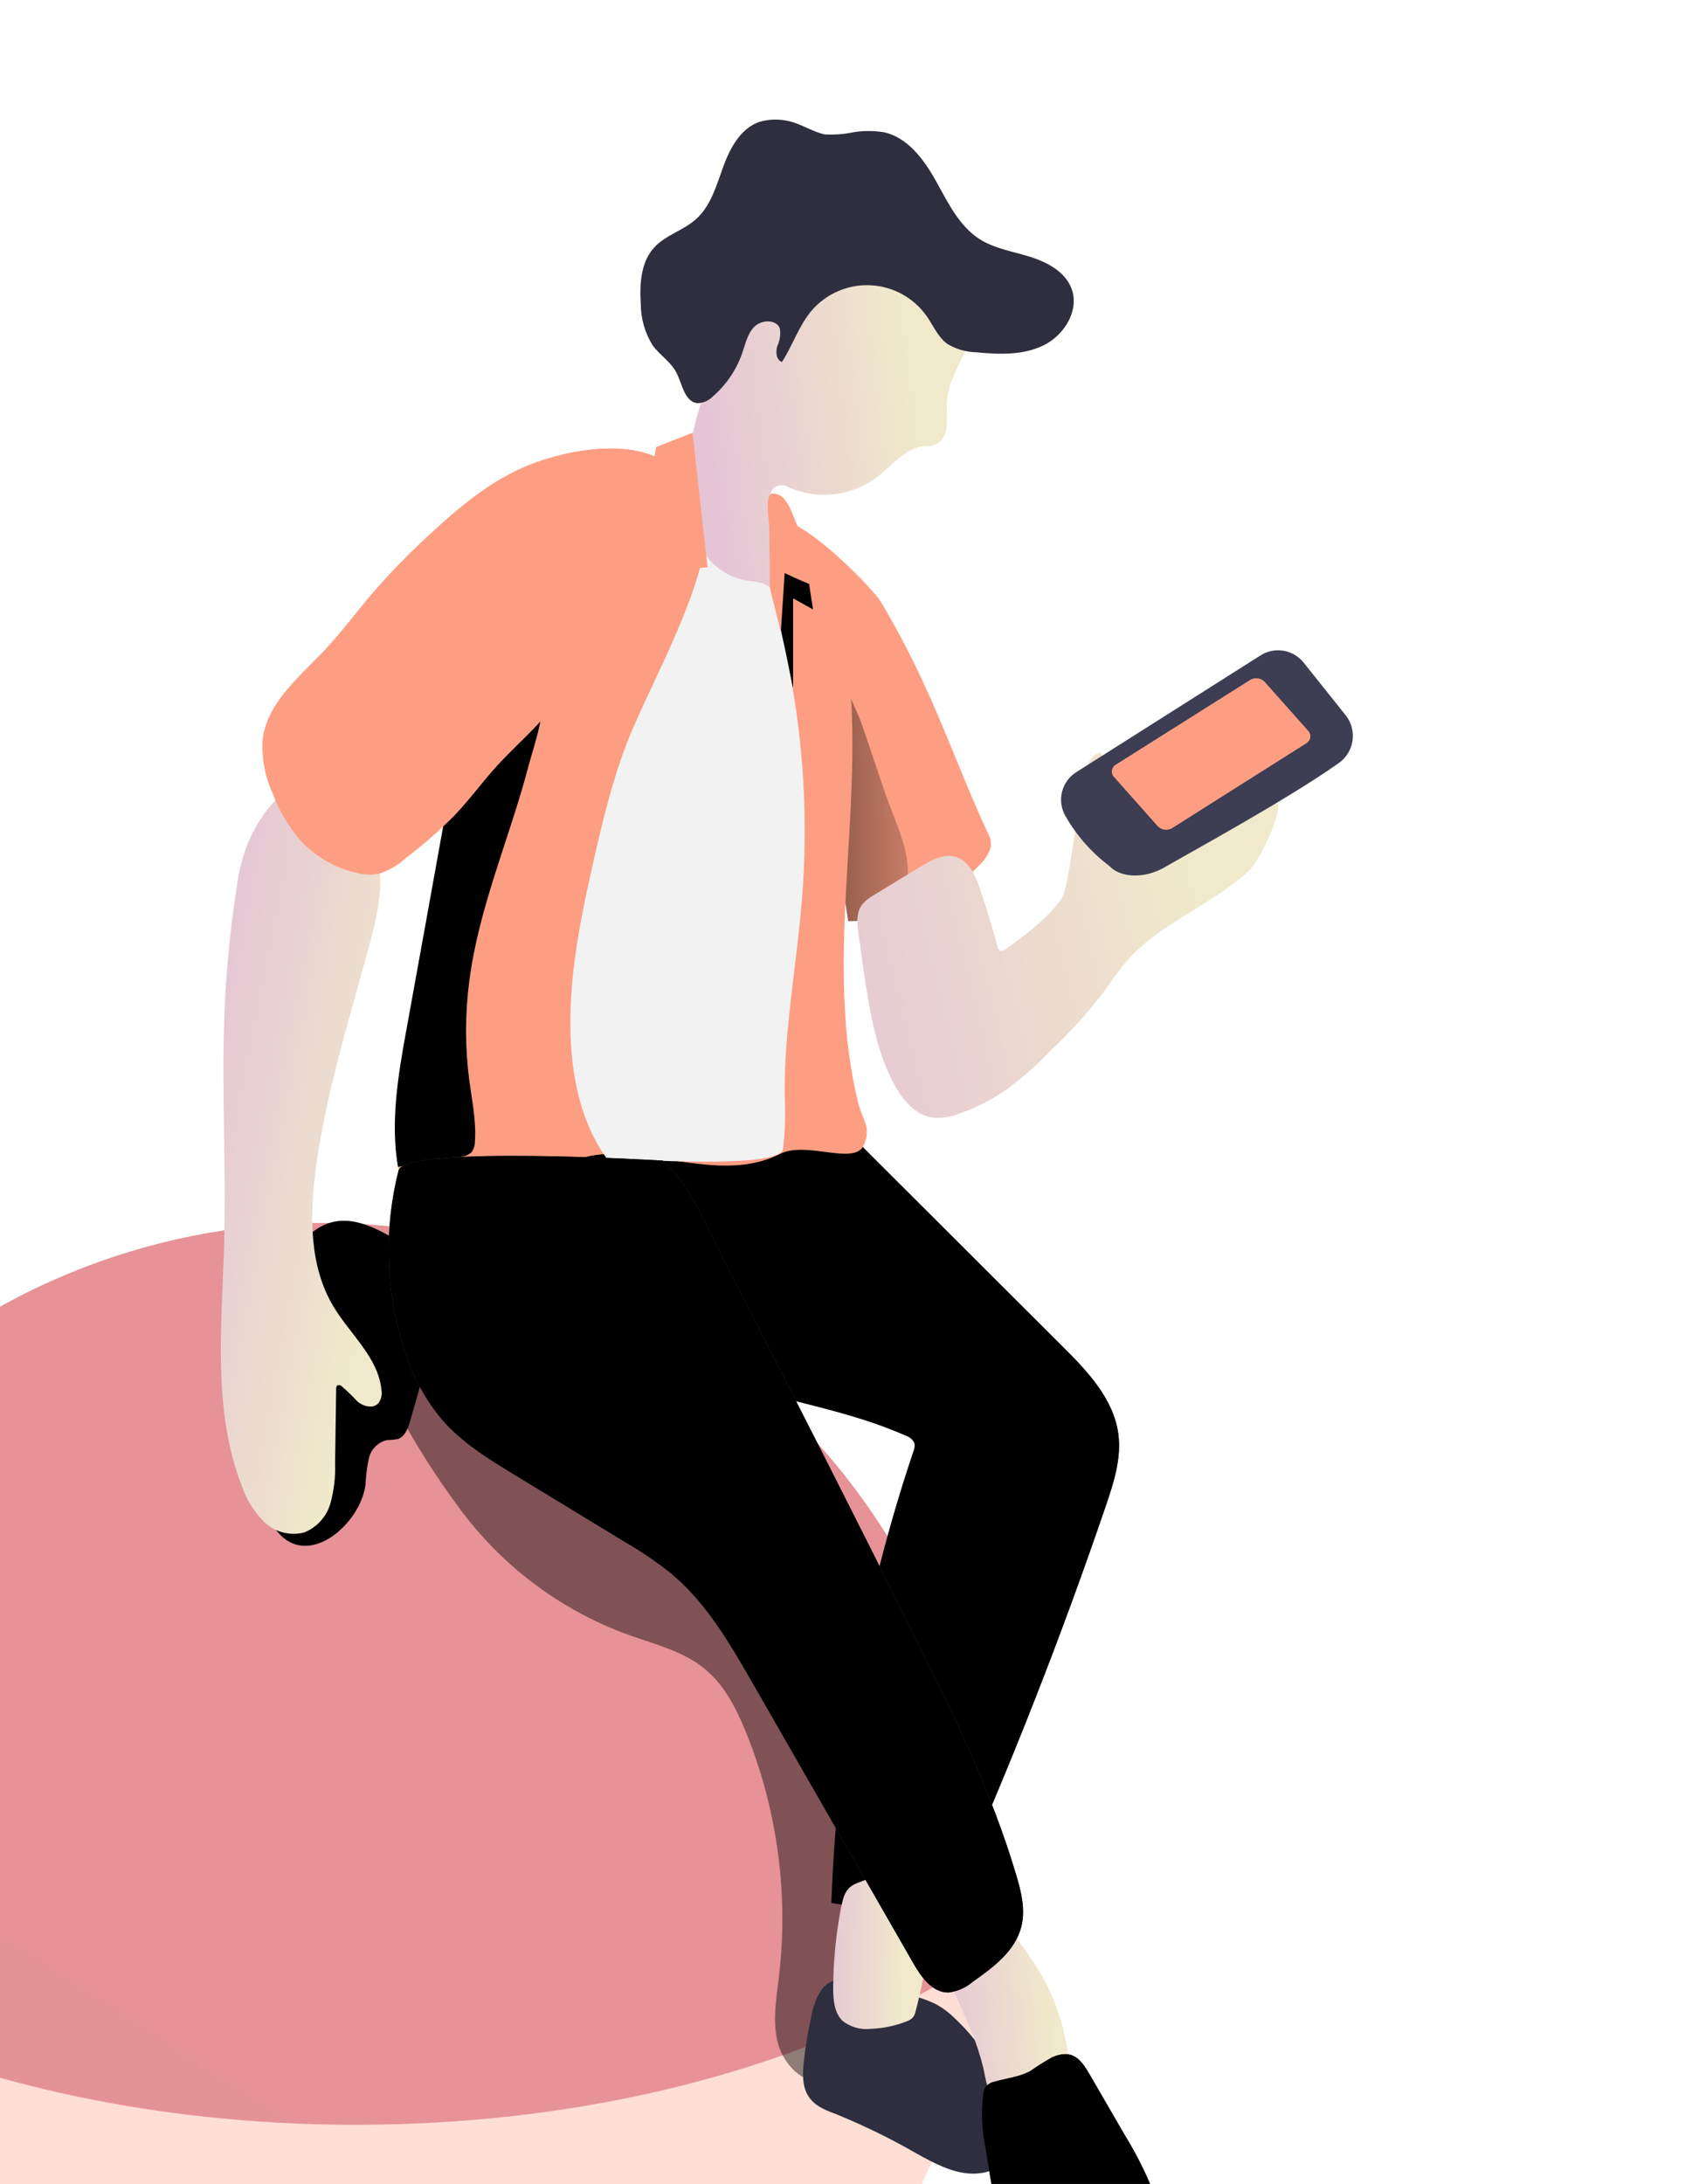 <svg width="256" height="329" viewBox="0 0 256 329" fill="none" xmlns="http://www.w3.org/2000/svg">
<path d="M148.95 128.48C148.664 129.083 148.275 129.632 147.8 130.1C143.989 134.126 139.055 136.913 133.64 138.1C131.728 138.54 129.772 138.762 127.81 138.76C126.66 131.34 125.49 123.91 124.59 116.46C123.88 110.64 123.35 104.83 123.1 98.99C122.93 95.33 115 82.57 116.62 79.15C118.41 75.39 131.3 88.26 132.75 90.71C140.8 104.21 143.69 114.65 149.21 126.26C149.419 127.005 149.326 127.803 148.95 128.48Z" fill="#FD9E82"/>
<path d="M134.94 136.74C134.554 137.242 134.118 137.705 133.64 138.12C131.728 138.56 129.772 138.782 127.81 138.78C126.66 131.36 125.49 123.93 124.59 116.48C124.93 110.627 125.547 104.797 126.44 98.99C126.06 101.42 129.05 106.72 129.86 109.1L133.37 119.47C135.2 124.88 139.11 131.46 134.94 136.74Z" fill="url(#paint0_linear)"/>
<path d="M130.63 149.43C131.43 154.31 132.45 159.25 134.86 163.57C136.1 165.79 137.95 167.97 140.46 168.36C141.856 168.492 143.263 168.283 144.56 167.75C147.248 166.825 149.783 165.504 152.08 163.83C154.275 162.147 156.344 160.305 158.27 158.32C161.135 155.616 163.786 152.694 166.2 149.58C167.31 148.08 168.32 146.5 169.53 145.07C174.53 139.12 182.53 136.45 188.2 131.14C189.73 129.72 192.83 123.22 192.6 121.14C190.52 119.94 186.25 124.77 183.95 125.47C181.65 126.17 179.5 127.31 177.19 127.96C174.424 128.731 171.505 128.769 168.72 128.07C167.78 127.83 166.66 113 165.72 113.34C165.247 113.538 164.823 113.839 164.48 114.22C162.54 116.22 161.48 133.29 159.87 135.51C157.66 138.51 154.6 140.79 151.57 142.97C151.3 143.16 150.96 143.36 150.66 143.21C150.561 143.136 150.478 143.044 150.416 142.937C150.354 142.83 150.315 142.712 150.3 142.59C149.51 139.66 148.62 136.75 147.65 133.88C146.97 131.88 146.01 129.68 144 129.08C142.21 128.55 140.35 129.56 138.75 130.53C136.69 131.79 134.61 133.03 132.56 134.3C131.42 135 130.04 135.68 129.5 136.97C128.84 138.52 129.4 140.66 129.59 142.25C129.89 144.66 130.24 147.05 130.63 149.43Z" fill="url(#paint1_linear)"/>
<path d="M148.88 285.44C148.88 288.5 148.73 291.51 148.46 294.5C146.127 320.088 134.055 343.802 114.737 360.743C95.419 377.684 70.332 386.558 44.659 385.531C18.985 384.504 -5.313 373.655 -23.215 355.225C-41.118 336.795 -51.258 312.192 -51.54 286.5C-51.54 286.16 -51.54 285.83 -51.54 285.5C-51.672 272.255 -49.178 259.116 -44.201 246.841C-39.224 234.566 -31.863 223.4 -22.544 213.988C-13.225 204.575 -2.133 197.103 10.091 192.004C22.316 186.904 35.43 184.279 48.675 184.279C61.92 184.279 75.034 186.904 87.259 192.004C99.483 197.103 110.575 204.575 119.894 213.988C129.213 223.4 136.574 234.566 141.551 246.841C146.528 259.116 149.022 272.255 148.89 285.5L148.88 285.44Z" fill="#FFDED5"/>
<path d="M148.88 285.44C148.88 288.5 148.73 291.51 148.46 294.5C125.4 310.19 91.46 320.09 53.61 320.09C9.61 320.09 -29.05 306.72 -51.54 286.45C-51.54 286.11 -51.54 285.78 -51.54 285.45C-51.672 272.205 -49.178 259.066 -44.201 246.791C-39.224 234.516 -31.863 223.35 -22.544 213.938C-13.225 204.525 -2.133 197.053 10.091 191.954C22.316 186.854 35.43 184.229 48.675 184.229C61.92 184.229 75.034 186.854 87.259 191.954C99.483 197.053 110.575 204.525 119.894 213.938C129.213 223.35 136.574 234.516 141.551 246.791C146.528 259.066 149.022 272.205 148.89 285.45L148.88 285.44Z" fill="url(#paint2_linear)"/>
<path d="M94.62 246.26C98.62 247.7 102.97 248.73 106.25 251.46C109.16 253.87 110.93 257.36 112.36 260.85C117.128 272.562 118.848 285.292 117.36 297.85C116.96 301.19 116.36 304.63 117.23 307.85C118.1 311.07 121.07 314.09 124.41 313.69C129.04 304.49 129.14 293.75 129.15 283.45C129.15 275.93 129.15 268.25 126.63 261.16C124.57 255.32 120.93 250.16 117.17 245.25C103.46 227.25 86.87 210.46 65.75 202.37C64.874 201.922 63.868 201.798 62.91 202.02C58.56 203.61 59.27 211.35 60.96 214.46C63.36 218.756 66.032 222.895 68.96 226.85C75.383 235.737 84.32 242.497 94.62 246.26Z" fill="url(#paint3_linear)"/>
<path d="M55.07 223.66C55.129 222.314 55.303 220.976 55.59 219.66C55.744 219.007 56.074 218.409 56.545 217.931C57.016 217.453 57.609 217.114 58.26 216.95C58.809 216.935 59.357 216.885 59.9 216.8C61.01 216.46 61.48 215.17 61.8 214.06L65.35 201.66C66.03 199.26 66.72 196.74 66.2 194.31C65.38 190.51 61.89 187.94 58.49 186.08C56.02 184.72 53.24 183.51 50.49 184.02C46.23 184.81 43.76 189.21 42.17 193.24C40.319 197.558 39.181 202.148 38.8 206.83C38.52 212.24 38.06 225.49 41.41 230.22C46.05 236.86 54.33 229.66 55.07 223.66Z" fill="url(#paint4_linear)"/>
<path d="M109.01 208.01C118.08 211.08 127.75 212.37 136.49 216.28C136.772 216.365 137.032 216.508 137.256 216.699C137.48 216.89 137.662 217.125 137.79 217.39C137.866 217.823 137.811 218.269 137.63 218.67C130.249 240.621 126.086 263.526 125.27 286.67C130.499 287.611 135.844 287.729 141.11 287.02C141.702 286.983 142.275 286.801 142.78 286.49C143.265 286.065 143.631 285.52 143.84 284.91C152.3 265.917 159.893 246.567 166.62 226.86C167.81 223.37 168.99 219.72 168.51 216.06C167.82 210.73 163.81 206.53 160 202.74L130.31 173.12C129.555 172.269 128.628 171.587 127.59 171.12C126.396 170.765 125.133 170.703 123.91 170.94C112.2 172.39 96.21 172.84 74.69 171.94C71.9 171.82 85.69 187.71 86.84 190.76C87.76 193.18 90.67 196.3 92.45 198.18C96.91 202.86 102.93 205.95 109.01 208.01Z" fill="#525263"/>
<path d="M109.01 208.01C118.08 211.08 127.75 212.37 136.49 216.28C136.772 216.365 137.032 216.508 137.256 216.699C137.48 216.89 137.662 217.125 137.79 217.39C137.866 217.823 137.811 218.269 137.63 218.67C130.249 240.621 126.086 263.526 125.27 286.67C130.499 287.611 135.844 287.729 141.11 287.02C141.702 286.983 142.275 286.801 142.78 286.49C143.265 286.065 143.631 285.52 143.84 284.91C152.3 265.917 159.893 246.567 166.62 226.86C167.81 223.37 168.99 219.72 168.51 216.06C167.82 210.73 163.81 206.53 160 202.74L130.31 173.12C129.555 172.269 128.628 171.587 127.59 171.12C126.396 170.765 125.133 170.703 123.91 170.94C112.2 172.39 96.21 172.84 74.69 171.94C71.9 171.82 85.69 187.71 86.84 190.76C87.76 193.18 90.67 196.3 92.45 198.18C96.91 202.86 102.93 205.95 109.01 208.01Z" fill="url(#paint5_linear)"/>
<path d="M123.75 299.8C123.022 300.934 122.528 302.202 122.3 303.53C121.767 305.854 121.373 308.209 121.12 310.58C120.92 312.42 120.85 314.42 121.9 315.93C122.95 317.44 124.68 317.99 126.3 318.62C130.378 320.298 134.34 322.246 138.16 324.45C140.74 325.87 143.43 327.34 146.37 327.45C149.31 327.56 152.56 325.95 153.23 323.09C153.462 321.713 153.345 320.3 152.89 318.98C151.285 313.242 148.137 308.054 143.79 303.98C143.028 303.236 142.178 302.588 141.26 302.05C140.379 301.595 139.458 301.22 138.51 300.93C135.839 299.953 133.102 299.168 130.32 298.58C127.89 298.19 125.43 297.47 123.75 299.8Z" fill="#2E2E3F"/>
<path d="M123.75 299.8C123.022 300.934 122.528 302.202 122.3 303.53C121.767 305.854 121.373 308.209 121.12 310.58C120.92 312.42 120.85 314.42 121.9 315.93C122.95 317.44 124.68 317.99 126.3 318.62C130.378 320.298 134.34 322.246 138.16 324.45C140.74 325.87 143.43 327.34 146.37 327.45C149.31 327.56 152.56 325.95 153.23 323.09C153.462 321.713 153.345 320.3 152.89 318.98C151.285 313.242 148.137 308.054 143.79 303.98C143.028 303.236 142.178 302.588 141.26 302.05C140.379 301.595 139.458 301.22 138.51 300.93C135.839 299.953 133.102 299.168 130.32 298.58C127.89 298.19 125.43 297.47 123.75 299.8Z" fill="url(#paint6_linear)"/>
<path d="M126.72 287.42C125.962 291.376 125.567 295.392 125.54 299.42C125.54 301.19 125.66 303.15 126.93 304.42C128.132 305.375 129.664 305.814 131.19 305.64C133.029 305.572 134.844 305.197 136.56 304.53C136.941 304.411 137.285 304.198 137.56 303.91C137.763 303.626 137.903 303.302 137.97 302.96C139.496 297.236 140.306 291.344 140.38 285.42C140.477 284.491 140.285 283.555 139.83 282.74C138.88 281.41 136.91 281.47 135.31 281.79C133.262 282.229 131.254 282.841 129.31 283.62C127.47 284.26 127.09 285.52 126.72 287.42Z" fill="url(#paint7_linear)"/>
<path d="M146.44 306.22C147.163 307.997 147.751 309.825 148.2 311.69C148.51 313.14 148.69 314.69 149.62 315.85C150.8 317.3 152.85 317.67 154.72 317.7C156.261 317.787 157.802 317.527 159.23 316.94C159.973 316.649 160.594 316.112 160.99 315.42C161.268 314.736 161.364 313.992 161.27 313.26C161.124 308.179 159.857 303.194 157.56 298.66C156.243 296.317 154.759 294.071 153.12 291.94C152.602 290.982 151.73 290.264 150.69 289.94C150.155 289.921 149.622 290.009 149.122 290.2C148.623 290.391 148.166 290.68 147.78 291.05C146.13 292.29 142.5 294.36 142.88 296.71C143.36 299.84 145.32 303.25 146.44 306.22Z" fill="url(#paint8_linear)"/>
<path d="M158.56 309.91C157.428 310.543 156.33 311.234 155.27 311.98C153.62 312.89 151.68 313.07 149.87 313.59C149.392 313.682 148.953 313.915 148.61 314.26C148.361 314.597 148.205 314.994 148.16 315.41C147.82 318.14 147.932 320.907 148.49 323.6C149.41 329.427 150.483 335.23 151.71 341.01C152.22 343.39 152.83 345.9 154.56 347.61C156.29 349.32 158.92 349.91 161.38 349.98C163.682 350.112 165.981 349.683 168.08 348.73C169.75 347.836 171.196 346.577 172.311 345.046C173.426 343.516 174.181 341.753 174.52 339.89C175.171 336.144 174.712 332.289 173.2 328.8C172.173 326.414 170.977 324.105 169.62 321.89C167.82 318.797 166.027 315.703 164.24 312.61C162.88 310.25 161.64 308.6 158.56 309.91Z" fill="#2E2E3F"/>
<path d="M158.56 309.91C157.428 310.543 156.33 311.234 155.27 311.98C153.62 312.89 151.68 313.07 149.87 313.59C149.392 313.682 148.953 313.915 148.61 314.26C148.361 314.597 148.205 314.994 148.16 315.41C147.82 318.14 147.932 320.907 148.49 323.6C149.41 329.427 150.483 335.23 151.71 341.01C152.22 343.39 152.83 345.9 154.56 347.61C156.29 349.32 158.92 349.91 161.38 349.98C163.682 350.112 165.981 349.683 168.08 348.73C169.75 347.836 171.196 346.577 172.311 345.046C173.426 343.516 174.181 341.753 174.52 339.89C175.171 336.144 174.712 332.289 173.2 328.8C172.173 326.414 170.977 324.105 169.62 321.89C167.82 318.797 166.027 315.703 164.24 312.61C162.88 310.25 161.64 308.6 158.56 309.91Z" fill="url(#paint9_linear)"/>
<path d="M37.4 126.87C36.525 129.072 35.94 131.378 35.66 133.73C34.709 139.821 34.101 145.961 33.84 152.12C33.34 163.88 34.1 175.66 33.77 187.42C33.43 199.65 31.99 212.33 36.39 223.74C37.075 225.811 38.232 227.693 39.77 229.24C40.548 230.001 41.508 230.551 42.557 230.838C43.607 231.125 44.713 231.139 45.77 230.88C46.727 230.512 47.585 229.927 48.279 229.173C48.973 228.418 49.483 227.514 49.77 226.53C50.321 224.559 50.564 222.515 50.49 220.47L50.65 209.29C50.65 209.06 50.65 208.79 50.88 208.69C50.976 208.657 51.08 208.649 51.18 208.669C51.28 208.688 51.373 208.733 51.45 208.8C52.31 209.543 53.128 210.335 53.9 211.17C54.79 211.89 56.21 212.24 57 211.41C57.219 211.119 57.374 210.785 57.455 210.43C57.536 210.075 57.541 209.707 57.47 209.35C56.99 204.51 52.77 201.02 50.26 196.85C46.64 190.85 46.64 183.29 47.55 176.31C48.68 167.57 51.04 159.04 53.39 150.54L55.39 143.35C56.9 137.89 58.39 131.93 56.19 126.7C55.307 124.691 53.961 122.92 52.264 121.529C50.566 120.139 48.563 119.17 46.42 118.7C42.24 117.93 38.91 123.47 37.4 126.87Z" fill="url(#paint10_linear)"/>
<path d="M130.24 172.34C128.95 175.81 121.67 171.76 117.51 173.84C109.57 177.84 100.51 173.73 91.66 173.84C82.24 174.01 75.74 183.29 66.39 184.47C65.71 184.61 65.01 184.61 64.33 184.47C63.04 184.09 62.28 182.8 61.73 181.59C60.923 179.723 60.346 177.766 60.01 175.76C58.85 169.12 60.01 162 61.25 155.25C62.29 149.53 63.327 143.807 64.36 138.08C65.56 131.413 66.77 124.707 67.99 117.96C68.701 113.509 69.704 109.11 70.99 104.79C71.23 104.04 71.48 103.31 71.75 102.59C74.076 96.725 76.882 91.063 80.14 85.66C82.14 82.19 84.14 78.66 87.23 76.03C90.68 73.12 95.13 71.67 99.6 70.97C103.62 70.212 107.765 70.453 111.67 71.67C113.9 72.45 114.74 74.81 116.51 76.26C118.754 77.922 120.756 79.888 122.46 82.1C124.191 84.771 125.427 87.731 126.11 90.84C132.38 115.22 123.31 141.52 129.27 165.97C129.95 168.84 131.27 169.6 130.24 172.34Z" fill="#FD9E82"/>
<path d="M121.72 86.7L122.5 91.81L119.5 90.14V103.68L116.08 88.64L119.39 83.82L121.72 86.7Z" fill="url(#paint11_linear)"/>
<path d="M96.32 86.37L98.21 87.37L101.21 89.98L93.21 111.44C93.21 111.44 104.83 93.56 105.21 84.44C105.445 78.83 104.746 73.22 103.14 67.84L96.32 86.37Z" fill="url(#paint12_linear)"/>
<path d="M70.7 147.88C70.065 152.793 70.065 157.767 70.7 162.68C71.11 165.77 71.77 168.85 71.56 171.95C71.57 172.556 71.376 173.147 71.01 173.63C70.54 174.012 69.964 174.239 69.36 174.28C66.233 174.773 63.103 175.277 59.97 175.79C58.81 169.15 59.97 162.03 61.21 155.28C62.25 149.56 63.287 143.837 64.32 138.11C65.52 131.443 66.73 124.737 67.95 117.99C68.662 113.539 69.664 109.14 70.95 104.82C71.19 104.07 71.44 103.34 71.71 102.62C74.81 100.9 79.12 99.62 81.04 102.4C83.04 105.4 80.41 112.4 79.63 115.4C76.79 126.27 72.13 136.66 70.7 147.88Z" fill="url(#paint13_linear)"/>
<path d="M142.63 61.18C142.734 62.423 142.697 63.675 142.52 64.91C142.419 65.526 142.112 66.089 141.648 66.507C141.185 66.925 140.593 67.173 139.97 67.21C136.85 66.98 134.6 69.97 132.12 71.89C130.174 73.348 127.864 74.242 125.444 74.473C123.024 74.704 120.586 74.263 118.4 73.2C117.966 73.044 117.488 73.061 117.065 73.247C116.643 73.433 116.308 73.774 116.13 74.2C115.818 75.082 115.749 76.032 115.93 76.95L117.08 87.89C117.3 90 117.32 92.58 115.53 93.72C113.74 94.86 111.62 93.87 110.14 92.58C107.814 90.343 106.131 87.521 105.27 84.41C103.315 78.108 103.034 71.404 104.456 64.96C105.878 58.517 108.954 52.554 113.38 47.66C115.042 45.803 116.99 44.223 119.15 42.98C121.411 41.806 123.84 40.987 126.35 40.55C128.596 40.02 130.919 39.891 133.21 40.17C136.287 40.729 139.085 42.312 141.15 44.66C142.67 46.32 144.15 51.27 145.75 52.08C144.56 55.1 142.68 57.77 142.63 61.18Z" fill="url(#paint14_linear)"/>
<path d="M118.83 18.24C117.364 17.897 115.834 17.942 114.39 18.37C111.57 19.37 109.99 22.32 108.97 25.13C107.95 27.94 107.11 31.01 104.89 33C102.98 34.72 100.27 35.41 98.55 37.31C96.55 39.52 96.36 42.79 96.55 45.76C96.55 47.988 97.177 50.172 98.36 52.06C99.42 53.5 101.05 54.5 101.88 56.06C102.82 57.85 103.14 60.62 105.16 60.74C106.002 60.697 106.798 60.341 107.39 59.74C109.432 57.975 110.971 55.702 111.85 53.15C112.34 51.73 112.66 50.15 113.74 49.15C114.82 48.15 117.02 48.09 117.51 49.51C117.648 50.413 117.508 51.337 117.11 52.16C116.85 53.04 116.96 54.23 117.82 54.53C119.44 52.03 120.35 49.09 122.27 46.82C123.359 45.543 124.727 44.533 126.267 43.866C127.807 43.199 129.479 42.894 131.156 42.973C132.832 43.052 134.469 43.514 135.939 44.323C137.41 45.132 138.676 46.266 139.64 47.64C140.64 49.07 141.32 50.77 142.72 51.79C144.039 52.594 145.546 53.035 147.09 53.07C150.53 53.41 154.17 53.54 157.27 52.01C160.37 50.48 162.66 46.77 161.47 43.52C160.53 40.97 157.85 39.52 155.25 38.7C152.65 37.88 149.87 37.47 147.58 36.01C144.47 34.01 142.81 30.45 141 27.22C139.19 23.99 136.74 20.67 133.12 19.91C131.642 19.68 130.138 19.68 128.66 19.91C127.218 20.216 125.742 20.33 124.27 20.25C122.47 19.88 120.73 18.66 118.83 18.24Z" fill="#2E2E3F"/>
<path d="M118.83 100.41C121.114 111.978 121.787 123.807 120.83 135.56C120.04 145.34 118.16 155.05 118.23 164.86C118.377 167.619 118.293 170.385 117.98 173.13C117.54 175.85 99.3 174.81 96.64 174.78C92.16 174.72 97.84 180.78 94.47 177.86C89.18 173.25 86.82 166.06 86.17 159.08C85.24 149.13 87.28 139.17 89.5 129.42C91.04 122.67 92.68 115.9 95.44 109.55C98.86 101.7 104.27 91.71 106.01 83.32C106.26 82.09 102.01 77.62 103.84 77.68C105.03 77.68 104.47 79.53 104.68 80.45C105.055 81.851 105.773 83.136 106.77 84.19C108.165 85.819 110.054 86.946 112.15 87.4C113.5 87.65 115.04 87.59 116.02 88.55C117.21 89.71 117.02 91.97 117.36 93.55C117.85 95.81 118.37 98.1 118.83 100.41Z" fill="#F2F2F2"/>
<path d="M78.34 70.66C73.5 72.88 69.34 76.32 65.41 79.92C62.157 82.851 59.085 85.977 56.21 89.28C53.67 92.28 51.35 95.39 48.67 98.22C44.97 102.11 40.35 105.87 39.62 111.22C39.397 114.01 39.885 116.811 41.04 119.36C41.992 121.963 43.397 124.377 45.19 126.49C47.465 129.007 50.467 130.755 53.78 131.49C54.818 131.761 55.902 131.808 56.96 131.63C58.45 131.206 59.82 130.439 60.96 129.39C63.567 127.417 66.036 125.269 68.35 122.96C70.71 120.51 72.71 117.72 75.01 115.21C77.01 113.05 79.14 111.1 81.14 108.98C83.53 106.44 85.66 103.67 87.79 100.9C90.804 97.143 93.567 93.191 96.06 89.07C98.143 85.433 99.797 81.567 100.99 77.55C101.76 74.93 102.99 71.61 100.33 69.72C94.68 65.74 83.97 68.03 78.34 70.66Z" fill="#FD9E82"/>
<path d="M78.34 70.66C73.5 72.88 69.34 76.32 65.41 79.92C62.157 82.851 59.085 85.977 56.21 89.28C53.67 92.28 51.35 95.39 48.67 98.22C44.97 102.11 40.35 105.87 39.62 111.22C39.397 114.01 39.885 116.811 41.04 119.36C41.992 121.963 43.397 124.377 45.19 126.49C47.465 129.007 50.467 130.755 53.78 131.49C54.818 131.761 55.902 131.808 56.96 131.63C58.45 131.206 59.82 130.439 60.96 129.39C63.567 127.417 66.036 125.269 68.35 122.96C70.71 120.51 72.71 117.72 75.01 115.21C77.01 113.05 79.14 111.1 81.14 108.98C83.53 106.44 85.66 103.67 87.79 100.9C90.804 97.143 93.567 93.191 96.06 89.07C98.143 85.433 99.797 81.567 100.99 77.55C101.76 74.93 102.99 71.61 100.33 69.72C94.68 65.74 83.97 68.03 78.34 70.66Z" fill="#FD9E82"/>
<path d="M162.17 116.32C161.089 117.003 160.316 118.08 160.015 119.324C159.715 120.567 159.91 121.878 160.56 122.98C162.239 125.9 164.491 128.452 167.18 130.48C168.78 132.2 172.38 132.48 175.58 130.6C178.78 128.72 194.05 120.41 201.68 114.98C202.24 114.595 202.715 114.1 203.077 113.526C203.44 112.951 203.681 112.309 203.787 111.638C203.892 110.967 203.86 110.282 203.692 109.623C203.525 108.965 203.224 108.348 202.81 107.81L196.42 99.81C195.663 98.863 194.583 98.229 193.387 98.03C192.191 97.831 190.963 98.08 189.94 98.73L162.17 116.32Z" fill="#3D3D54"/>
<path d="M60.68 202.51C61.808 206.652 63.81 210.505 66.55 213.81C69.55 217.31 73.63 219.81 77.55 222.19L94.06 232.24C96.481 233.632 98.797 235.2 100.99 236.93C106.4 241.39 109.99 247.61 113.48 253.69L137.56 295.66C138.78 297.81 140.49 300.24 142.96 300.16C144.29 299.987 145.541 299.431 146.56 298.56C149.65 296.39 152.97 293.92 153.89 290.25C154.53 287.69 153.89 285 153.12 282.46C149.42 269.95 143.62 258.17 137.8 246.46C128.553 227.927 119.17 209.43 109.65 190.97C107.12 186.07 104.05 178.44 99.87 174.84C99.87 174.84 61.03 172.48 60.05 176.33C57.867 184.951 58.085 194.004 60.68 202.51Z" fill="#525263"/>
<path d="M60.68 202.51C61.808 206.652 63.81 210.505 66.55 213.81C69.55 217.31 73.63 219.81 77.55 222.19L94.06 232.24C96.481 233.632 98.797 235.2 100.99 236.93C106.4 241.39 109.99 247.61 113.48 253.69L137.56 295.66C138.78 297.81 140.49 300.24 142.96 300.16C144.29 299.987 145.541 299.431 146.56 298.56C149.65 296.39 152.97 293.92 153.89 290.25C154.53 287.69 153.89 285 153.12 282.46C149.42 269.95 143.62 258.17 137.8 246.46C128.553 227.927 119.17 209.43 109.65 190.97C107.12 186.07 104.05 178.44 99.87 174.84C99.87 174.84 61.03 172.48 60.05 176.33C57.867 184.951 58.085 194.004 60.68 202.51Z" fill="url(#paint15_linear)"/>
<path d="M104.36 65.18L98.87 67.35L95.54 85.98L106.61 85.48L104.36 65.18Z" fill="#FD9E82"/>
<path d="M115.98 85.03C115.98 85.87 115.98 86.71 115.98 87.55C115.98 87.914 116 88.278 116.04 88.64C116.1 89.007 116.18 89.371 116.28 89.73L117.66 95.17L118.23 86.33C119.86 87.12 121.53 87.84 123.23 88.47C123.102 87.145 122.764 85.849 122.23 84.63C121.23 82.07 120.31 79.5 119.23 76.99C118.978 76.32 118.612 75.697 118.15 75.15C117.917 74.879 117.624 74.665 117.294 74.526C116.964 74.388 116.607 74.327 116.25 74.35C115.25 74.77 115.88 78.52 115.89 79.35L115.98 85.03Z" fill="#FD9E82"/>
<path d="M196.88 111.94L176.56 124.79C176.204 124.982 175.793 125.047 175.395 124.975C174.997 124.902 174.635 124.696 174.37 124.39L167.91 117.11C167.777 116.986 167.674 116.833 167.609 116.664C167.544 116.494 167.518 116.312 167.533 116.131C167.549 115.95 167.605 115.775 167.698 115.619C167.791 115.463 167.918 115.33 168.07 115.23L188.43 102.39C188.786 102.198 189.197 102.133 189.595 102.205C189.993 102.278 190.355 102.484 190.62 102.79L197.08 110.06C197.211 110.187 197.311 110.342 197.373 110.513C197.435 110.684 197.457 110.868 197.438 111.049C197.419 111.23 197.359 111.404 197.262 111.559C197.165 111.713 197.035 111.844 196.88 111.94Z" fill="#FD9E82"/>
<defs>
<linearGradient id="paint0_linear" x1="106.47" y1="119.2" x2="147.51" y2="118.57" gradientUnits="userSpaceOnUse">
<stop offset="0.01"/>
<stop offset="0.13" stop-opacity="0.69"/>
<stop offset="1" stop-opacity="0"/>
</linearGradient>
<linearGradient id="paint1_linear" x1="116.5" y1="141" x2="177.988" y2="125.859" gradientUnits="userSpaceOnUse">
<stop stop-color="#E5C5D5"/>
<stop offset="0.42" stop-color="#EAD4D1"/>
<stop offset="1" stop-color="#F0E9CB"/>
</linearGradient>
<linearGradient id="paint2_linear" x1="76785.1" y1="11680.8" x2="38005.1" y2="71441.1" gradientUnits="userSpaceOnUse">
<stop offset="0.01" stop-color="#DE708B"/>
<stop offset="0.13" stop-color="#CB5272"/>
<stop offset="1" stop-color="#FDBB9F" stop-opacity="0.33"/>
</linearGradient>
<linearGradient id="paint3_linear" x1="20902.6" y1="23321.6" x2="11738.8" y2="29272.1" gradientUnits="userSpaceOnUse">
<stop offset="0.01"/>
<stop offset="0.13" stop-opacity="0.69"/>
<stop offset="1" stop-opacity="0"/>
</linearGradient>
<linearGradient id="paint4_linear" x1="4739.65" y1="9639.43" x2="8899.12" y2="11117.1" gradientUnits="userSpaceOnUse">
<stop offset="0.01"/>
<stop offset="0.13" stop-opacity="0.69"/>
<stop offset="1" stop-opacity="0"/>
</linearGradient>
<linearGradient id="paint5_linear" x1="21458.1" y1="27524.7" x2="30350.8" y2="27524.7" gradientUnits="userSpaceOnUse">
<stop offset="0.01"/>
<stop offset="0.13" stop-opacity="0.69"/>
<stop offset="1" stop-opacity="0"/>
</linearGradient>
<linearGradient id="paint6_linear" x1="10200.4" y1="9784.23" x2="9372.23" y2="9549.54" gradientUnits="userSpaceOnUse">
<stop offset="0.01"/>
<stop offset="0.13" stop-opacity="0.69"/>
<stop offset="1" stop-opacity="0"/>
</linearGradient>
<linearGradient id="paint7_linear" x1="124" y1="294" x2="135.999" y2="294.114" gradientUnits="userSpaceOnUse">
<stop stop-color="#E5C5D5"/>
<stop offset="0.42" stop-color="#EAD4D1"/>
<stop offset="1" stop-color="#F0E9CB"/>
</linearGradient>
<linearGradient id="paint8_linear" x1="141.5" y1="305.5" x2="158.496" y2="303.954" gradientUnits="userSpaceOnUse">
<stop stop-color="#E5C5D5"/>
<stop offset="0.42" stop-color="#EAD4D1"/>
<stop offset="1" stop-color="#F0E9CB"/>
</linearGradient>
<linearGradient id="paint9_linear" x1="8210.75" y1="13898.3" x2="8932.75" y2="13898.3" gradientUnits="userSpaceOnUse">
<stop offset="0.01"/>
<stop offset="0.13" stop-opacity="0.69"/>
<stop offset="1" stop-opacity="0"/>
</linearGradient>
<linearGradient id="paint10_linear" x1="25" y1="181" x2="56.615" y2="187.136" gradientUnits="userSpaceOnUse">
<stop stop-color="#E5C5D5"/>
<stop offset="0.42" stop-color="#EAD4D1"/>
<stop offset="1" stop-color="#F0E9CB"/>
</linearGradient>
<linearGradient id="paint11_linear" x1="1401.3" y1="1693.47" x2="1682.23" y2="1769.03" gradientUnits="userSpaceOnUse">
<stop offset="0.01"/>
<stop offset="0.13" stop-opacity="0.69"/>
<stop offset="1" stop-opacity="0"/>
</linearGradient>
<linearGradient id="paint12_linear" x1="3404.11" y1="3790.41" x2="2698.43" y2="3867.62" gradientUnits="userSpaceOnUse">
<stop offset="0.01"/>
<stop offset="0.13" stop-opacity="0.69"/>
<stop offset="1" stop-opacity="0"/>
</linearGradient>
<linearGradient id="paint13_linear" x1="4258.62" y1="10959.6" x2="5675.19" y2="10945" gradientUnits="userSpaceOnUse">
<stop offset="0.01"/>
<stop offset="0.13" stop-opacity="0.69"/>
<stop offset="1" stop-opacity="0"/>
</linearGradient>
<linearGradient id="paint14_linear" x1="107.5" y1="70" x2="138.385" y2="66.093" gradientUnits="userSpaceOnUse">
<stop stop-color="#E5C5D5"/>
<stop offset="0.42" stop-color="#EAD4D1"/>
<stop offset="1" stop-color="#F0E9CB"/>
</linearGradient>
<linearGradient id="paint15_linear" x1="23144.2" y1="31526" x2="30416.5" y2="29206.6" gradientUnits="userSpaceOnUse">
<stop offset="0.01"/>
<stop offset="0.13" stop-opacity="0.69"/>
<stop offset="1" stop-opacity="0"/>
</linearGradient>
</defs>
</svg>
